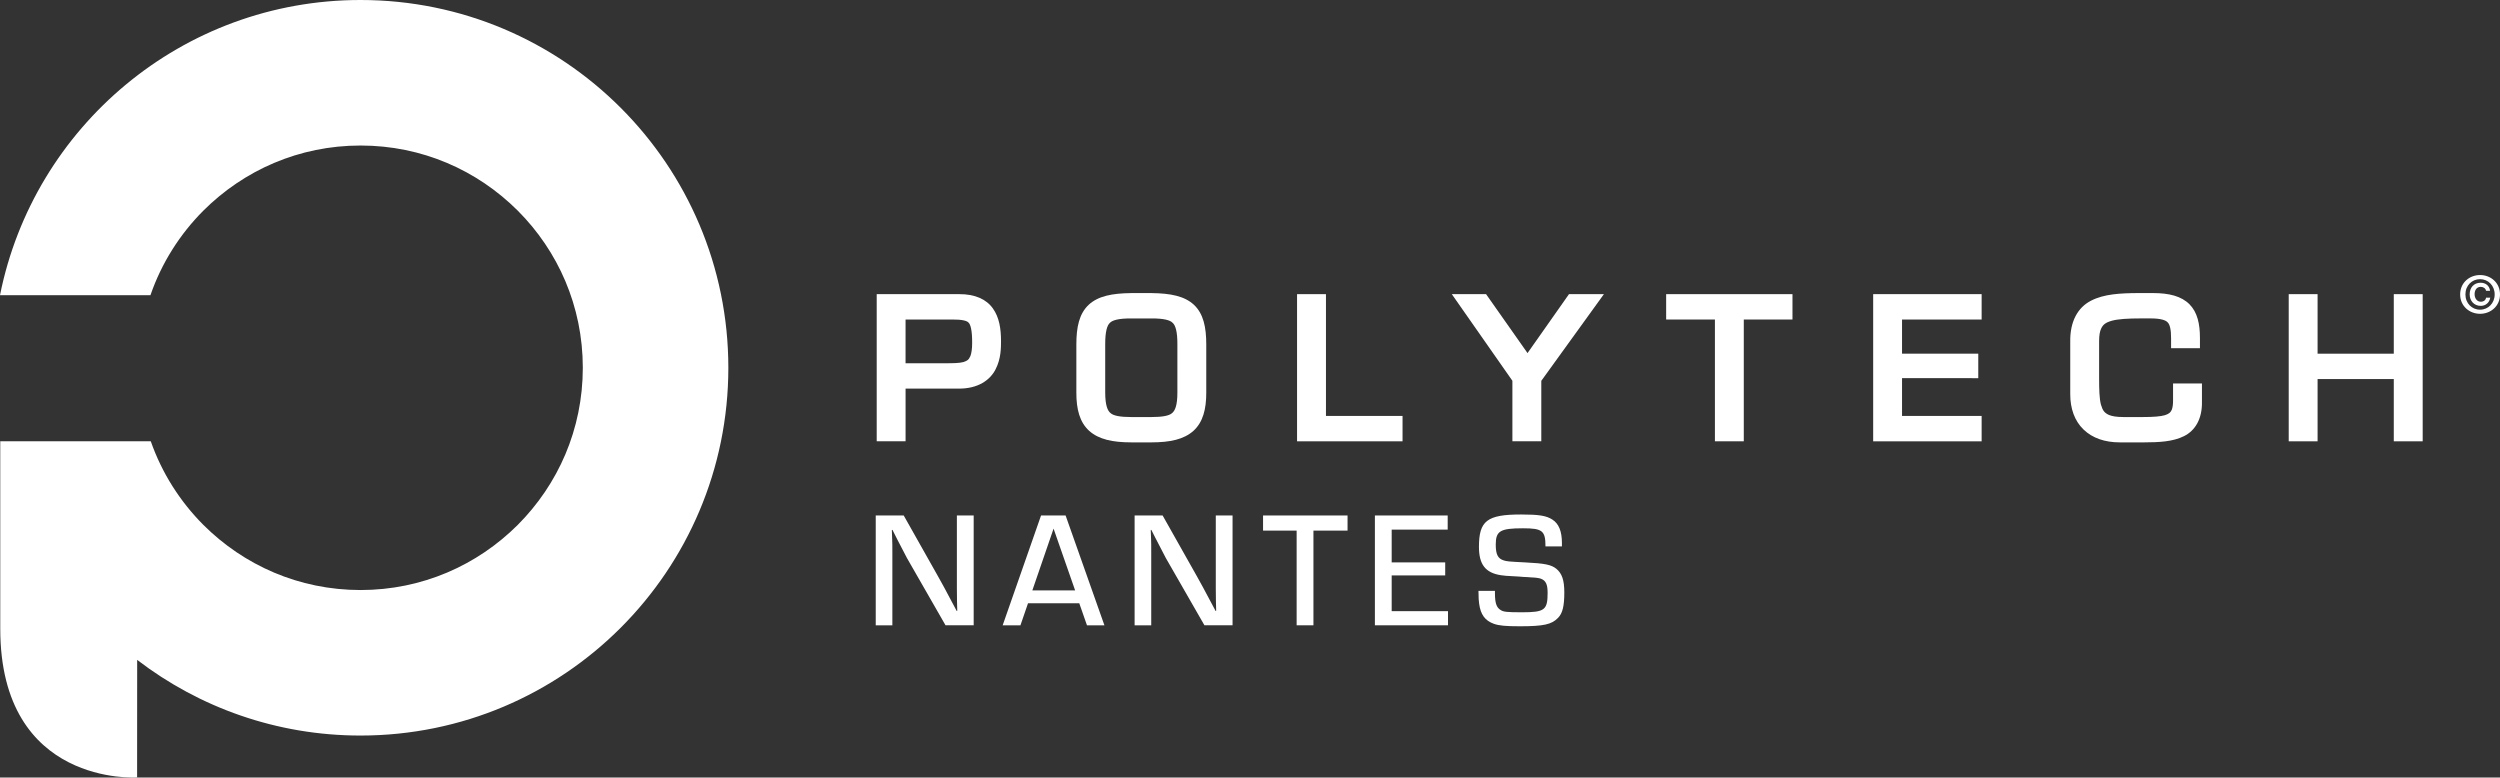 <?xml version="1.0" encoding="utf-8"?>
<!-- Generator: Adobe Illustrator 15.1.0, SVG Export Plug-In . SVG Version: 6.00 Build 0)  -->
<!DOCTYPE svg PUBLIC "-//W3C//DTD SVG 1.1//EN" "http://www.w3.org/Graphics/SVG/1.1/DTD/svg11.dtd">
<svg version="1.1" id="Calque_1" xmlns="http://www.w3.org/2000/svg" xmlns:xlink="http://www.w3.org/1999/xlink" x="0px" y="0px"
	 width="143.6px" height="44.663px" viewBox="0 0 143.6 44.663" enable-background="new 0 0 143.6 44.663" xml:space="preserve">
<rect x="0" y="0" width="143.6" height="44.663" fill="#333333" stroke="none"/>
<g>
	<path fill="#FFFFFF" d="M50.358,25.349v-8.112v-0.341h4.739c0.898-0.006,1.556,0.29,1.931,0.816
		c0.375,0.521,0.469,1.179,0.471,1.876c-0.002,0.354,0.006,1.006-0.307,1.613c-0.305,0.618-1.004,1.134-2.141,1.121h-3.035v3.026
		H50.358z M52.016,20.865h2.193h0.055c0.473,0.002,0.844-0.006,1.074-0.068c0.23-0.076,0.307-0.131,0.404-0.352
		c0.057-0.152,0.098-0.394,0.098-0.742c0.006-0.733-0.097-1.074-0.206-1.17c-0.088-0.107-0.365-0.186-0.963-0.181h-2.656V20.865z"/>
	<path fill="#FFFFFF" d="M66.142,16.835c1.102,0.013,1.896,0.171,2.441,0.675c0.541,0.513,0.705,1.274,0.705,2.276v2.767
		c0.002,0.953-0.191,1.701-0.74,2.198c-0.549,0.488-1.342,0.658-2.408,0.659h-1.166c-1.064-0.001-1.859-0.171-2.408-0.659
		c-0.549-0.497-0.742-1.245-0.74-2.198v-2.767c0-1.002,0.164-1.764,0.705-2.276c0.543-0.504,1.338-0.662,2.443-0.675h1.166
		 M64.974,18.291c-0.707-0.004-1.074,0.098-1.223,0.254c-0.158,0.144-0.271,0.502-0.268,1.241v2.767
		c0.002,0.742,0.141,1.049,0.314,1.181c0.172,0.149,0.557,0.221,1.176,0.221h1.16c0.625,0,1.012-0.071,1.184-0.221
		c0.172-0.132,0.312-0.438,0.312-1.181v-2.767c0.004-0.739-0.109-1.098-0.27-1.241c-0.146-0.156-0.514-0.258-1.221-0.254H64.974"/>
	<polygon fill="#FFFFFF" points="74.503,25.349 74.503,16.896 76.163,16.896 76.163,23.891 80.562,23.891 80.562,25.349 	"/>
	<polygon fill="#FFFFFF" points="86.872,25.348 86.872,21.872 83.392,16.896 85.36,16.896 87.741,20.282 90.122,16.896 
		92.128,16.896 88.532,21.875 88.532,25.348 	"/>
	<polygon fill="#FFFFFF" points="98.505,25.348 98.505,18.353 95.704,18.353 95.704,16.896 102.96,16.896 102.96,18.353 
		100.163,18.353 100.163,25.008 100.163,25.348 	"/>
	<polygon fill="#FFFFFF" points="107.595,25.349 107.595,16.896 113.825,16.896 113.825,18.353 109.253,18.353 109.253,20.316 
		113.632,20.316 113.632,21.722 109.253,21.721 109.253,23.891 113.825,23.891 113.825,25.349 	"/>
	<path fill="#FFFFFF" d="M121.763,25.41h-0.004c-0.85,0-1.57-0.244-2.078-0.736c-0.512-0.49-0.771-1.205-0.766-2.048v-3.007
		c-0.016-1.169,0.441-1.963,1.195-2.348c0.744-0.385,1.684-0.433,2.748-0.437h0.807c0.939,0,1.635,0.18,2.1,0.645
		c0.459,0.468,0.6,1.133,0.6,1.935v0.587h-1.658v-0.339v-0.219c0.004-0.525-0.076-0.806-0.193-0.922
		c-0.107-0.122-0.379-0.232-0.988-0.231h-0.551c-0.752-0.001-1.309,0.034-1.674,0.134c-0.363,0.104-0.506,0.225-0.611,0.45
		c-0.074,0.154-0.117,0.388-0.117,0.714v2.135c0,0.66,0.016,1.172,0.102,1.509c0.098,0.343,0.199,0.479,0.451,0.598
		c0.174,0.076,0.443,0.125,0.822,0.125h1.164c0.576,0,0.99-0.032,1.24-0.106c0.252-0.086,0.32-0.153,0.396-0.315
		c0.043-0.112,0.076-0.29,0.072-0.544v-0.963h1.66v1.066c0.016,0.962-0.387,1.645-1.035,1.961c-0.635,0.318-1.424,0.354-2.299,0.357
		H121.763"/>
	<polygon fill="#FFFFFF" points="137.499,25.349 137.499,21.773 133.122,21.773 133.122,25.349 131.464,25.349 131.464,16.896 
		133.122,16.896 133.122,20.316 137.499,20.316 137.499,16.896 139.159,16.896 139.159,25.349 	"/>
	<path fill="#FFFFFF" d="M142.456,15.798c0.604,0,1.145,0.436,1.145,1.114c0,0.676-0.541,1.113-1.145,1.113
		c-0.605,0-1.145-0.438-1.145-1.113C141.312,16.233,141.851,15.798,142.456,15.798 M142.456,17.789c0.461,0,0.838-0.369,0.838-0.877
		c0-0.51-0.377-0.877-0.838-0.877c-0.471,0-0.842,0.367-0.842,0.877C141.614,17.42,141.985,17.789,142.456,17.789 M143.04,17.098
		c-0.049,0.298-0.277,0.471-0.543,0.471c-0.387,0-0.639-0.289-0.639-0.662c0-0.385,0.238-0.667,0.633-0.667
		c0.271,0,0.5,0.16,0.539,0.462h-0.23c-0.031-0.141-0.154-0.225-0.309-0.225c-0.225,0-0.35,0.18-0.35,0.424
		c0,0.231,0.137,0.43,0.355,0.43c0.164,0,0.285-0.089,0.303-0.232H143.04z"/>
	<path fill="#FFFFFF" d="M20.71,0C10.468,0.001,1.934,7.285,0,16.955h8.642c0.637-1.845,1.685-3.497,3.041-4.857
		c2.326-2.317,5.489-3.738,9.027-3.739c3.539,0.001,6.704,1.422,9.028,3.739c2.317,2.321,3.737,5.486,3.739,9.026
		c-0.002,3.541-1.422,6.704-3.739,9.028c-2.324,2.316-5.489,3.738-9.028,3.74c-3.538-0.002-6.702-1.424-9.027-3.74
		c-1.345-1.35-2.385-2.984-3.023-4.807H0.015v10.766c0,9.078,7.86,8.545,7.86,8.545l0.004-6.752
		c3.557,2.725,8.004,4.346,12.831,4.346c11.67-0.002,21.123-9.455,21.126-21.125C41.833,9.455,32.38,0.002,20.71,0"/>
	<path fill="#FFFFFF" d="M55.929,35.917h-1.618l-2.213-3.859c-0.104-0.189-0.199-0.379-0.561-1.078l-0.072-0.143l-0.199-0.396
		h-0.039c0.02,0.436,0.01,0.254,0.02,0.549c0.01,0.217,0.01,0.359,0.01,0.766v4.162h-0.955v-6.309h1.607l1.957,3.471
		c0.229,0.396,0.379,0.682,1.088,2.016h0.029V34.99c-0.012-0.283,0-0.15-0.012-0.436c-0.008-0.227-0.008-0.367-0.008-0.756v-4.189
		h0.965V35.917z"/>
	<path fill="#FFFFFF" d="M59.05,34.65l-0.436,1.268h-1.021l2.205-6.309h1.41l2.23,6.309h-1.002l-0.443-1.268H59.05z M60.517,30.365
		l-1.219,3.547h2.457L60.517,30.365z"/>
	<path fill="#FFFFFF" d="M70.798,35.917h-1.615l-2.215-3.859c-0.104-0.189-0.197-0.379-0.559-1.078l-0.074-0.143l-0.199-0.396
		h-0.037c0.02,0.436,0.01,0.254,0.02,0.549c0.008,0.217,0.008,0.359,0.008,0.766v4.162h-0.955v-6.309h1.609l1.957,3.471
		c0.225,0.396,0.379,0.682,1.088,2.016h0.029V34.99c-0.012-0.283,0-0.15-0.012-0.436c-0.008-0.227-0.008-0.367-0.008-0.756v-4.189
		h0.963V35.917z"/>
	<polygon fill="#FFFFFF" points="75.444,35.917 74.479,35.917 74.479,30.478 72.55,30.478 72.55,29.609 77.403,29.609 
		77.403,30.478 75.444,30.478 	"/>
	<polygon fill="#FFFFFF" points="79.938,32.304 83.013,32.304 83.013,33.052 79.938,33.052 79.938,35.105 83.173,35.105 
		83.173,35.917 78.974,35.917 78.974,29.609 83.155,29.609 83.155,30.421 79.938,30.421 	"/>
	<path fill="#FFFFFF" d="M88.772,31.386c0-0.898-0.17-1.041-1.295-1.041c-1.305,0-1.561,0.152-1.561,0.938
		c0,0.568,0.123,0.803,0.463,0.908c0.174,0.055,0.266,0.066,1.221,0.113c1.145,0.057,1.504,0.133,1.797,0.367
		c0.32,0.266,0.457,0.645,0.457,1.355c0,0.783-0.098,1.199-0.361,1.465c-0.361,0.377-0.824,0.482-2.195,0.482
		c-0.832,0-1.193-0.037-1.494-0.143c-0.502-0.18-0.758-0.529-0.842-1.152c-0.029-0.209-0.029-0.256-0.039-0.738h0.947v0.141
		c0,0.549,0.086,0.814,0.322,0.955c0.168,0.115,0.377,0.133,1.246,0.133c1.287,0,1.457-0.133,1.457-1.115
		c0-0.492-0.105-0.709-0.389-0.814c-0.104-0.037-0.301-0.066-0.547-0.074l-0.238-0.018l-0.225-0.01l-0.238-0.02
		c-0.783-0.039-0.85-0.049-1.049-0.078c-0.891-0.139-1.258-0.623-1.258-1.627c0-1.502,0.463-1.861,2.422-1.861
		c1.02,0,1.445,0.066,1.797,0.293c0.367,0.236,0.547,0.672,0.547,1.342v0.199H88.772z"/>
</g>
</svg>
